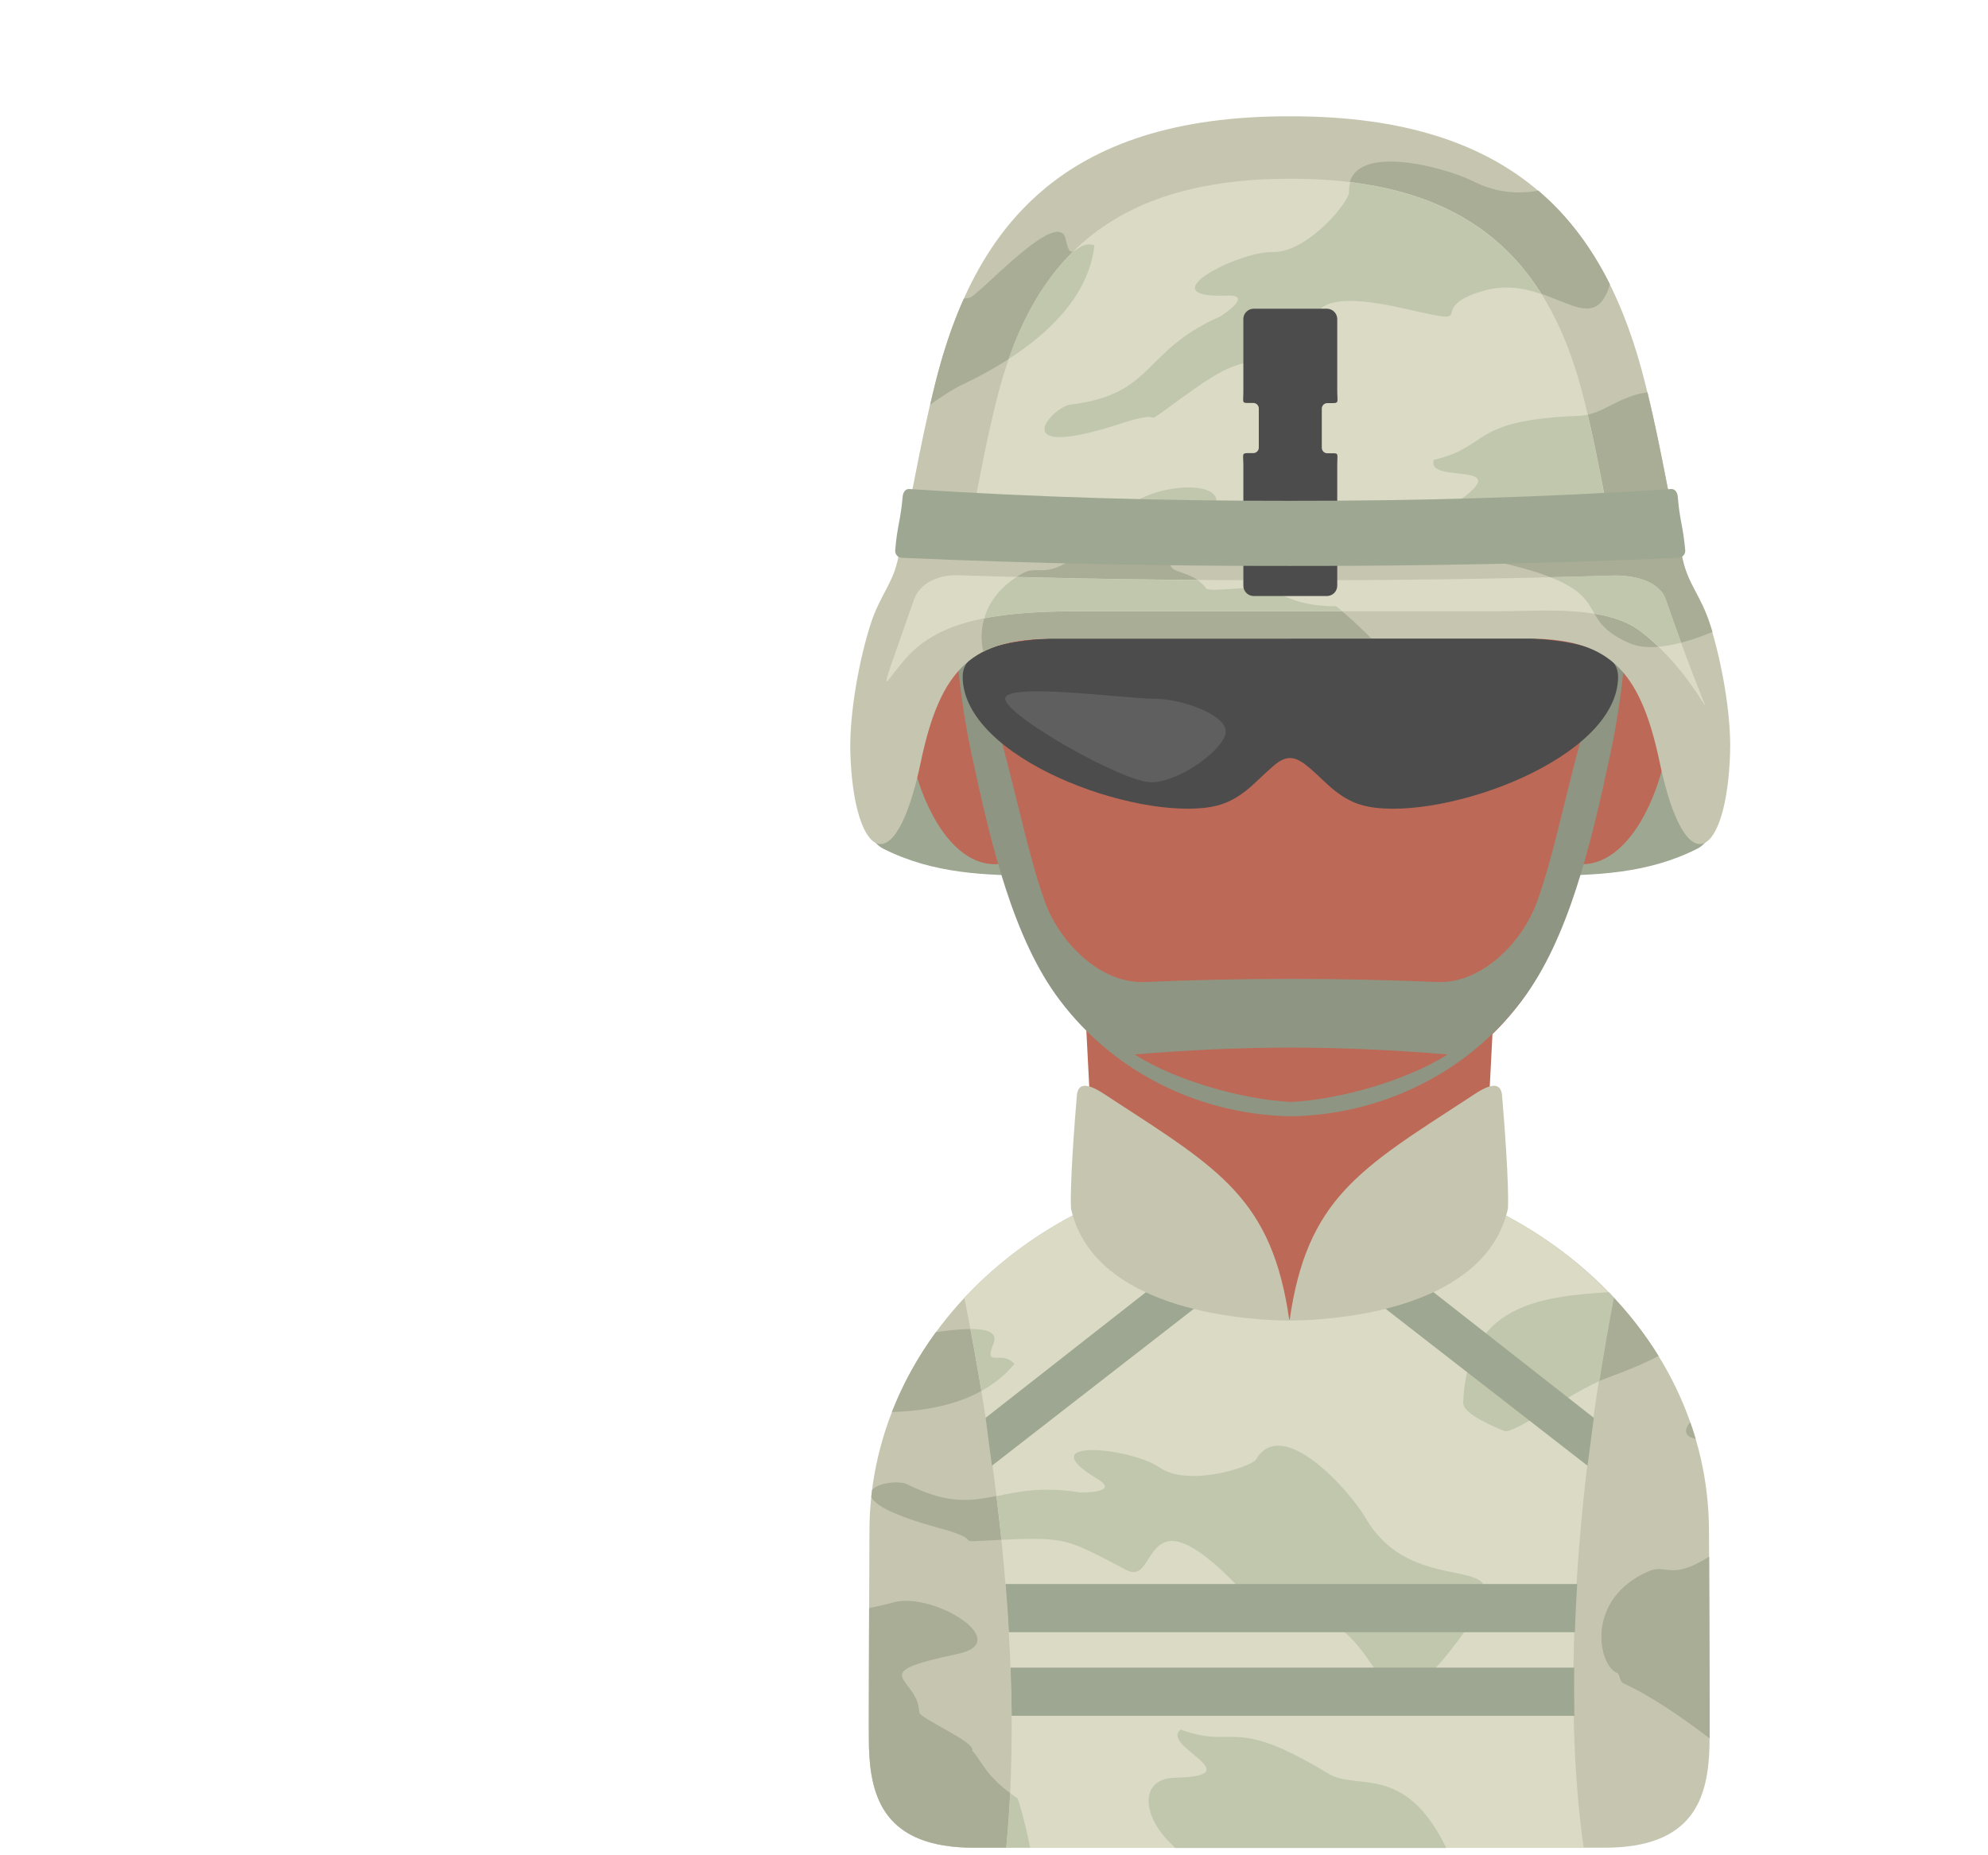 <?xml version="1.0" encoding="utf-8"?>
<!-- Generator: Adobe Illustrator 26.2.1, SVG Export Plug-In . SVG Version: 6.00 Build 0)  -->
<svg version="1.1" id="Layer_1" xmlns="http://www.w3.org/2000/svg" xmlns:xlink="http://www.w3.org/1999/xlink" x="0px" y="0px"
	 viewBox="0 0 1196.3 1116.4" style="enable-background:new 0 0 1196.3 1116.4;" xml:space="preserve">
<style type="text/css">
	.st0{fill-rule:evenodd;clip-rule:evenodd;fill:#9EA791;}
	.st1{fill-rule:evenodd;clip-rule:evenodd;fill:#C6C6B0;}
	.st2{fill-rule:evenodd;clip-rule:evenodd;fill:#AAAD96;}
	.st3{fill-rule:evenodd;clip-rule:evenodd;fill:#DADAC5;}
	.st4{fill-rule:evenodd;clip-rule:evenodd;fill:#C1C7AC;}
	.st5{fill-rule:evenodd;clip-rule:evenodd;fill:#BC6957;}
	.st6{fill-rule:evenodd;clip-rule:evenodd;fill:#8E9683;}
	.st7{fill-rule:evenodd;clip-rule:evenodd;fill:#4C4C4C;}
	.st8{fill-rule:evenodd;clip-rule:evenodd;fill:#5F5F5F;}
</style>
<path class="st0" d="M529.1,399.5c-2.3,32.4-10.9,34.5-13.2,67c-1,13.3,3.9,38.3,15.5,44.2c30.3,15.4,62.2,16.1,92.6,16.3
	C592.3,484.4,560.7,442,529.1,399.5L529.1,399.5z M1023.8,399.5c2.3,32.4,10.9,34.5,13.2,67c1,13.3-3.9,38.3-15.5,44.2
	c-30.3,15.4-62.2,16.1-92.6,16.3C960.6,484.4,992.2,442,1023.8,399.5L1023.8,399.5z"/>
<path class="st1" d="M775.8,699.7c-139.5,0-252.6,99.4-252.6,221.9c0,9.5-0.6,119.2-0.3,129.7c0.9,30.7,9.5,60.7,63.1,60.7h189.8
	h189.8c53.6,0,62.2-30,63.1-60.7c0.3-10.5-0.3-120.2-0.3-129.7C1028.4,799.1,915.3,699.7,775.8,699.7L775.8,699.7z"/>
<path class="st2" d="M563.2,801.7c-10.9,14.9-19.9,31.1-26.5,48.1c28.1-0.8,56.1-7.8,73.7-28.9c-7.4-9-18.8,3.2-12.5-12.5
	C602.1,797.9,582.5,799,563.2,801.7L563.2,801.7z M524.8,896.7c-0.2,1.4-0.3,2.9-0.5,4.3c2.2,4.7,13.1,11.1,41.1,18.7
	c30.5,8.2,4.5,8.6,33.3,7.2c44.2-2.2,43-0.8,79.5,18.1c19.3,10,8.1-51.7,67.9,10.8c34.1,35.6,7.7,5.1,45,16.4
	c48.2,14.7,33.9,88.4,91.3,8.5c38.5-53.6-29.4-13.6-60.6-67.2c-9.5-16.3-49.8-61.9-65.8-35.3c-2.9,4.8-40.9,16.9-58.1,5
	c-17.7-12.2-79-18.1-37.3,6.9c14.1,8.5-10.1,8.2-10.6,8.1c-50.9-8.5-58.5,17.7-104.3-5C540.8,890.9,528.3,892.4,524.8,896.7
	L524.8,896.7z M523,967.8c-0.1,34.7-0.3,77.2-0.1,83.5c0.9,30.7,9.5,60.7,63.1,60.7h34.1c-3.2-16.3-7.3-29.5-7.5-29.6
	c-19.8-13-21.8-23-27.6-28.8c2.6-5.1-31.7-19.4-31.8-23.1c-0.7-21.6-34.3-23.1,23-35.1c34.6-7.2-14.1-37.2-37.9-31.2
	C532.7,965.7,527.6,966.8,523,967.8L523,967.8z M707.2,1112.1h68.6h94.5c-25.2-51.5-53.6-34.1-71-44.7
	c-58.5-35.5-55.4-14.2-88.8-26.5c-12.8,9.9,43.6,28-3.6,29c-20.9,0.5-19.9,22.1-3.1,38.8C704.9,1109.8,706.1,1110.9,707.2,1112.1
	L707.2,1112.1z M1028.8,1046.2c0.1-19.2-0.2-80.2-0.3-109.4c-23.3,14.8-25.4,4.1-36.4,8.8c-38.6,16.7-30.5,57.1-18.7,61.4
	c1.3,0.5,1,5,3.7,6.2C991.8,1019.7,1011.2,1032.8,1028.8,1046.2L1028.8,1046.2z M1020.4,866c-1-3.4-2.1-6.8-3.3-10.1
	C1013.6,860,1013,864.4,1020.4,866L1020.4,866z M998.1,816.1c-8.5-13.7-18.5-26.6-30-38.3c-41.8,2.5-85.3,8-87.6,66.4
	c-0.3,7.2,20.1,15.1,24.7,17.1c5.5,2.3,42.8-25.3,62.8-32.4C977.8,825.4,988.1,821.2,998.1,816.1L998.1,816.1z"/>
<path class="st3" d="M775.8,699.7c-78.8,0-149.1,31.7-195.5,81.4c23.7,118.2,34.4,237.1,25.2,331c0.6,0,1.1,0,1.7,0h0h0h0h0h0h168.4
	h175.7h0h0h0h0h0c0.6,0,1.2,0,1.7,0c-12.7-89.4-5.5-210,17.9-331C924.9,731.4,854.6,699.7,775.8,699.7L775.8,699.7z"/>
<path class="st4" d="M584,799.8c2.3,12.5,4.6,24.9,6.6,37.3c7.4-4.1,14.2-9.5,19.8-16.2c-7.4-9-18.8,3.2-12.5-12.5
	C600.5,801.9,593.9,799.8,584,799.8L584,799.8z M599.7,900.4c1.1,8.8,2.1,17.6,2.9,26.3c40.2-1.9,40.2,0,75.5,18.3
	c19.3,10,8.1-51.7,67.9,10.8c34.1,35.6,7.7,5.1,45,16.4c48.2,14.7,33.9,88.4,91.3,8.5c38.5-53.6-29.4-13.6-60.6-67.2
	c-9.5-16.3-49.8-61.9-65.8-35.3c-2.9,4.8-40.9,16.9-58.1,5c-17.7-12.2-79-18.1-37.3,6.9c14.1,8.5-10.1,8.2-10.6,8.1
	C626.8,894.5,612.6,897.8,599.7,900.4L599.7,900.4z M607.9,1079.1c-0.5,11.3-1.3,22.2-2.4,32.9c0.6,0,1.1,0,1.7,0h0h0h0h0h0h12.7
	c-3.2-16.3-7.3-29.5-7.5-29.6C610.9,1081.3,609.3,1080.2,607.9,1079.1L607.9,1079.1z M707.2,1112.1h68.6h94.5
	c-25.2-51.5-53.6-34.1-71-44.7c-58.5-35.5-55.4-14.2-88.8-26.5c-12.8,9.9,43.6,28-3.6,29c-20.9,0.5-19.9,22.1-3.1,38.8
	C704.9,1109.8,706.1,1110.9,707.2,1112.1L707.2,1112.1z M962.5,831.1c2.6-16.6,5.5-33.3,8.7-50.1c-1-1.1-2.1-2.2-3.1-3.3
	c-41.8,2.5-85.3,8-87.6,66.4c-0.3,7.2,20.1,15.1,24.7,17.1C910.2,863.4,941.9,840.5,962.5,831.1L962.5,831.1z"/>
<path class="st5" d="M648.7,362.1c3.1,14.1,4.9,29.7,4.9,46.1c0,61.8-24.7,111.9-55.1,111.9c-30.4,0-55.1-50.1-55.1-111.9
	C543.4,335.8,593.2,362.1,648.7,362.1L648.7,362.1z"/>
<path class="st5" d="M902,362.1c-3.1,14.1-4.9,29.7-4.9,46.1c0,61.8,24.7,111.9,55.1,111.9c30.4,0,55.1-50.1,55.1-111.9
	C1007.3,335.8,957.4,362.1,902,362.1L902,362.1z"/>
<path class="st5" d="M905.9,471.9c-4.3,82.4-8.5,164.8-12.8,247.2c-1.9,36.5-53.4,75.9-114.3,75.2c-59.5-0.6-118.2-40.7-120-75.4
	c-4.2-82.3-8.5-164.6-12.7-247C732.7,471.9,819.3,471.9,905.9,471.9L905.9,471.9z"/>
<path class="st5" d="M959,221.3c11.4,39.6,17.8,83.6,17.8,129.9c0,34.3-3.4,67.4-9.7,98.3c-11.4,56.1-24.3,116.7-52.4,154
	c-69,91.5-208.9,87-276.8-2.9c-27.5-36.4-41.1-92.5-52.7-147.1c-6.8-32.1-10.5-66.5-10.5-102.2c0-46.3,6.4-90.3,17.8-129.9H959
	L959,221.3z"/>
<path class="st6" d="M776.9,671.8c-52.5-0.8-105-24.5-139.2-69.9c-27.7-36.6-41.3-93-53-147.9c-6.9-32.2-10.6-66.8-10.6-102.8
	c0-2.1,0-4.2,0-6.3l8.3,2.5c2.6,19.4,5.1,38.8,7.7,58.3c18.5,52.4,25.8,101.6,38.8,137.3c8.9,24.3,33.3,49.2,60.1,48
	c57.5-2.5,118.2-2.5,175.7,0c26.8,1.2,51.2-23.7,60.1-48c13.1-35.7,20.3-84.9,38.8-137.3c2.6-19.4,5.1-38.8,7.7-58.3l8.3-2.5
	c0,2.1,0,4.2,0,6.3c0,36-3.7,70.6-10.6,102.8c-11.7,54.9-25.3,111.2-53,147.9C881.9,647.2,829.4,671,776.9,671.8L776.9,671.8z
	 M682.7,634.6c24.4,15.5,63.9,27,94.2,28.6c30.2-1.6,69.8-13.1,94.2-28.6C804.9,629.1,748.8,629.1,682.7,634.6L682.7,634.6z"/>
<path class="st7" d="M691.9,383.1c61.2,0,108,0,169.2,0c53.8,0,112.6-1,112.6,24.1c0,49.3-103.8,86.8-150.1,78.3
	c-16.9-3.1-25.8-15.1-35.4-23.2c-8-6.8-13.3-8.7-21.6-1.6c-0.6,0.5-1.2,1-1.8,1.6c-9.5,8.1-18.5,20.1-35.4,23.2
	c-46.3,8.5-150.1-29.1-150.1-78.3C579.2,382.1,638,383.1,691.9,383.1L691.9,383.1z"/>
<path class="st1" d="M776.5,384.3H634c-47.8,0-67.9,16.7-79.9,74.3c-15.9,75.8-40.5,56.6-42.4-5.5c-0.7-24.3,5.6-56.9,12.1-77.2
	c5.5-17.2,12.9-23.8,16.3-38.4c8.3-35.4,12.5-66.1,22.7-106.8c23.4-93.6,76-161.1,213.6-160.7c137.6-0.3,190.2,67.1,213.6,160.7
	c10.2,40.8,14.4,71.4,22.7,106.8c3.4,14.6,10.8,21.2,16.3,38.4c6.5,20.3,12.9,52.9,12.1,77.2c-1.9,62.1-26.5,81.3-42.4,5.5
	c-12.1-57.6-32.2-74.3-79.9-74.3H776.5L776.5,384.3z"/>
<path class="st2" d="M776.5,384.3H634c-17.5,0-31.3,2.2-42.3,7.9c-3.3-14.1,0.6-34.2,23.4-47c13.7-7.7,14.9,12.7,61.9-38.3
	c16.6-18.1,73.8-19.7,48.8,5.3c-41.4,41.4-12.4,24.3,0,41.9c2.2,3.1,38.7-3.8,39.3,1.9c8,1.7,15.3,8.9,38.9,8.9
	c0.2,0,10.1,8.1,21.2,19.3H776.5L776.5,384.3z M559.7,243.6c1-4.2,2-8.5,3.1-12.9c4.5-18.1,10.1-35.2,17.2-51l3.3-0.5
	c5.5-0.9,53.8-55.4,58-35.2c3.4,16.5,6.2,0.1,17.3,3.6c-4.6,40.2-44.9,67.4-79.7,84C573.4,234.2,566.7,238.6,559.7,243.6
	L559.7,243.6z M925.7,114.7c18.3,15.6,32.3,34.7,43.1,56.4c-10.7,36.1-36.8-7.7-76.2,3.8c-37.4,10.9,1.4,22-46.7,10.9
	c-84.3-19.4-41.1,26-62.7,28.2c-40.8,4.2-40.6,2.4-76.4,28.4c-23.3,17-1.8,2.4-31.8,12.2c-71.7,23.5-42.2-9.8-30.9-11.2
	c50.8-6.2,42.8-32.2,90-53c0.4-0.2,20.8-13.2,4.4-12.6c-48.5,1.9,5.9-26.7,27.4-26.2c20.9,0.4,46.1-30.5,45.8-36.1
	c-1.2-31,57.5-15,74.4-6.6C900.9,116.4,914.2,116.8,925.7,114.7L925.7,114.7z M991.4,236.1c9.2,38.1,13.4,67.6,21.4,101.4
	c3.4,14.6,10.8,21.2,16.3,38.4c0.5,1.4,0.9,2.9,1.4,4.4c-19.2,8.1-38.1,11.9-49.7,6.9c-38.6-16.7-1.1-32.9-86.3-50.4
	c-23.2-4.8-35.9-22.2-18.7-34.1c38.9-26.8-18.2-10.9-12.9-26.2c34.7-8,20.4-24.1,88.8-26.5C964.1,249.6,974.2,238.3,991.4,236.1
	L991.4,236.1z"/>
<path class="st3" d="M586,305.3c4.1-20.3,7.6-40.3,13.7-64.6c19.4-77.5,62.9-133.3,176.8-133.1c113.9-0.3,157.5,55.6,176.8,133.1
	c6.1,24.4,9.6,44.4,13.7,64.6c-63.3,3.4-126.8,4.9-190.5,4.8C712.8,310.2,649.3,308.7,586,305.3L586,305.3z M550,360.9
	c3.7-10.4,15.1-15,26.2-14.7c65.8,2.1,133.3,3.1,200,3c64.5,0.1,127.9-0.8,193.7-2.8c11.7-0.4,28.3,2.4,32.5,14.5
	c37.3,107.5,28.7,53.1-14.7,19.4c-20.2-15.7-56.4-12.8-84-12.4H776.2H648.7c-45.1,0-77,4.7-97.2,22C532.7,406,523.2,437.4,550,360.9
	L550,360.9z"/>
<path class="st4" d="M606.9,216.1c8.8-25.1,21-47.2,38.8-64.7c2.6-0.9,6.3-5.9,12.9-3.8C655.2,177.1,632.5,199.6,606.9,216.1
	L606.9,216.1z M812.5,109.7c57.4,7,92.7,31.7,115.1,67.3c-10.1-3.5-21.8-5.8-34.9-2c-37.4,10.9,1.4,22-46.7,10.9
	c-84.3-19.4-41.1,26-62.7,28.2c-40.8,4.2-40.6,2.4-76.4,28.4c-23.3,17-1.8,2.4-31.8,12.2c-71.7,23.5-42.2-9.8-30.9-11.2
	c50.8-6.2,42.8-32.2,90-53c0.4-0.2,20.8-13.2,4.4-12.6c-48.5,1.9,5.9-26.7,27.4-26.2c20.9,0.4,46.1-30.5,45.8-36.1
	C811.8,113.4,812,111.4,812.5,109.7L812.5,109.7z M955.4,249.6c4.8,20.5,8,38,11.5,55.8c-32.4,1.7-64.9,3-97.3,3.8
	c1.3-2.2,3.3-4.3,6.2-6.3c38.9-26.8-18.2-10.9-12.9-26.2c34.7-8,20.4-24.1,88.8-26.5C952.9,250,954.2,249.8,955.4,249.6L955.4,249.6
	z M727.9,309.9c-17.6-0.2-35.2-0.5-52.7-1c0.6-0.7,1.2-1.3,1.8-2C693,289.4,747.2,287.3,727.9,309.9L727.9,309.9z M933,347.4
	c19,7.4,22.3,14.7,26.5,21.9c10.8,1.8,20.7,5,28.3,10.9c3.7,2.9,7.2,5.9,10.4,9c4.3-0.4,8.8-1.2,13.5-2.4
	c-2.7-7.3-5.7-15.9-9.2-25.9c-4.2-12.1-20.8-14.8-32.5-14.5C957.5,346.8,945.2,347.1,933,347.4L933,347.4z M592.3,372.1
	c2.6-8.8,8.4-17.7,19.4-24.8c36.1,0.9,72.6,1.5,109,1.8c1.8,1.3,3.6,2.9,5.1,5c2.2,3.1,38.7-3.8,39.3,1.9c8,1.7,15.3,8.9,38.9,8.9
	c0.1,0,1.4,1,3.6,2.9h-31.3H648.7C626.8,367.9,608.1,369,592.3,372.1L592.3,372.1z"/>
<path class="st0" d="M593.1,853.3l111-87l15.7,20.3l-122.9,95.5L593.1,853.3L593.1,853.3z M959.1,853.3l-111-87l-15.7,20.3
	l122.9,95.5L959.1,853.3L959.1,853.3z"/>
<path class="st1" d="M648,659.4c-1.3,15.2-4.3,54.5-3.5,68.1c12.6,55.4,88.5,66.7,131.4,67.3c-10.4-73.4-42.2-91.3-107.5-133.8
	C661.6,656.5,649,647.4,648,659.4L648,659.4z"/>
<path class="st1" d="M903.9,659.4c1.3,15.2,4.3,54.5,3.5,68.1c-12.6,55.4-88.5,66.7-131.4,67.3c10.4-73.4,42.2-91.3,107.5-133.8
	C890.3,656.5,902.9,647.4,903.9,659.4L903.9,659.4z"/>
<path class="st7" d="M754.4,185.8c14.7,0,29.4,0,44.1,0c3.4,0,6.2,2.8,6.2,6.2c0,14.3,0,28.7,0,43c0,8.3,1.7,7.6-6,7.6
	c-1.8,0-3.3,1.5-3.3,3.3c0,7.9,0,15.7,0,23.6c0,1.8,1.5,3.3,3.3,3.3c7.5,0,6-0.9,6,6.9c0,23.7,0,48.5,0,72.8c0,3.4-2.8,6.2-6.2,6.2
	c-14.7,0-29.4,0-44.1,0c-3.4,0-6.2-2.8-6.2-6.2c0-24.1,0-47.6,0-72.3c0-8.2-1.7-7.5,6-7.5c1.8,0,3.3-1.5,3.3-3.3
	c0-7.9,0-15.7,0-23.6c0-1.8-1.5-3.3-3.3-3.3c-7.5,0-6,0.9-6-6.9c0-14.6,0-29.1,0-43.7C748.2,188.6,751,185.8,754.4,185.8
	L754.4,185.8z"/>
<path class="st0" d="M547.1,294.3c76.2,5,152.6,7.2,229.3,7.1c76.7,0.1,153.1-2.1,229.3-7.1c2.2-0.1,3.7,2,3.9,4.5
	c1.2,14.9,3.2,17.5,4.5,32.4c0.2,2.4-1.8,4.4-3.9,4.5c-77.9,3.5-155.9,5-233.8,4.9c-77.9,0.1-155.9-1.5-233.8-4.9
	c-2.2-0.1-4.1-2-3.9-4.5c1.2-14.9,3.2-17.5,4.5-32.4C543.4,296.3,545,294.1,547.1,294.3L547.1,294.3z"/>
<path class="st0" d="M608.1,1003.6h339.2c-0.1,9.8-0.1,19.5,0.1,29H608.8C608.7,1023.1,608.5,1013.5,608.1,1003.6L608.1,1003.6z
	 M605.1,953.3c0.8,9.8,1.5,19.5,2,29h340.6c0.3-9.5,0.8-19.2,1.4-29H605.1L605.1,953.3z"/>
<path class="st8" d="M694.2,420.5c17.1,0,43.4,9.6,43.4,19.7c0,10.1-27.7,30.6-44.8,30.6c-17.1,0-87.9-40.2-87.9-50.3
	C604.9,410.5,677.1,420.5,694.2,420.5L694.2,420.5z"/>
</svg>
